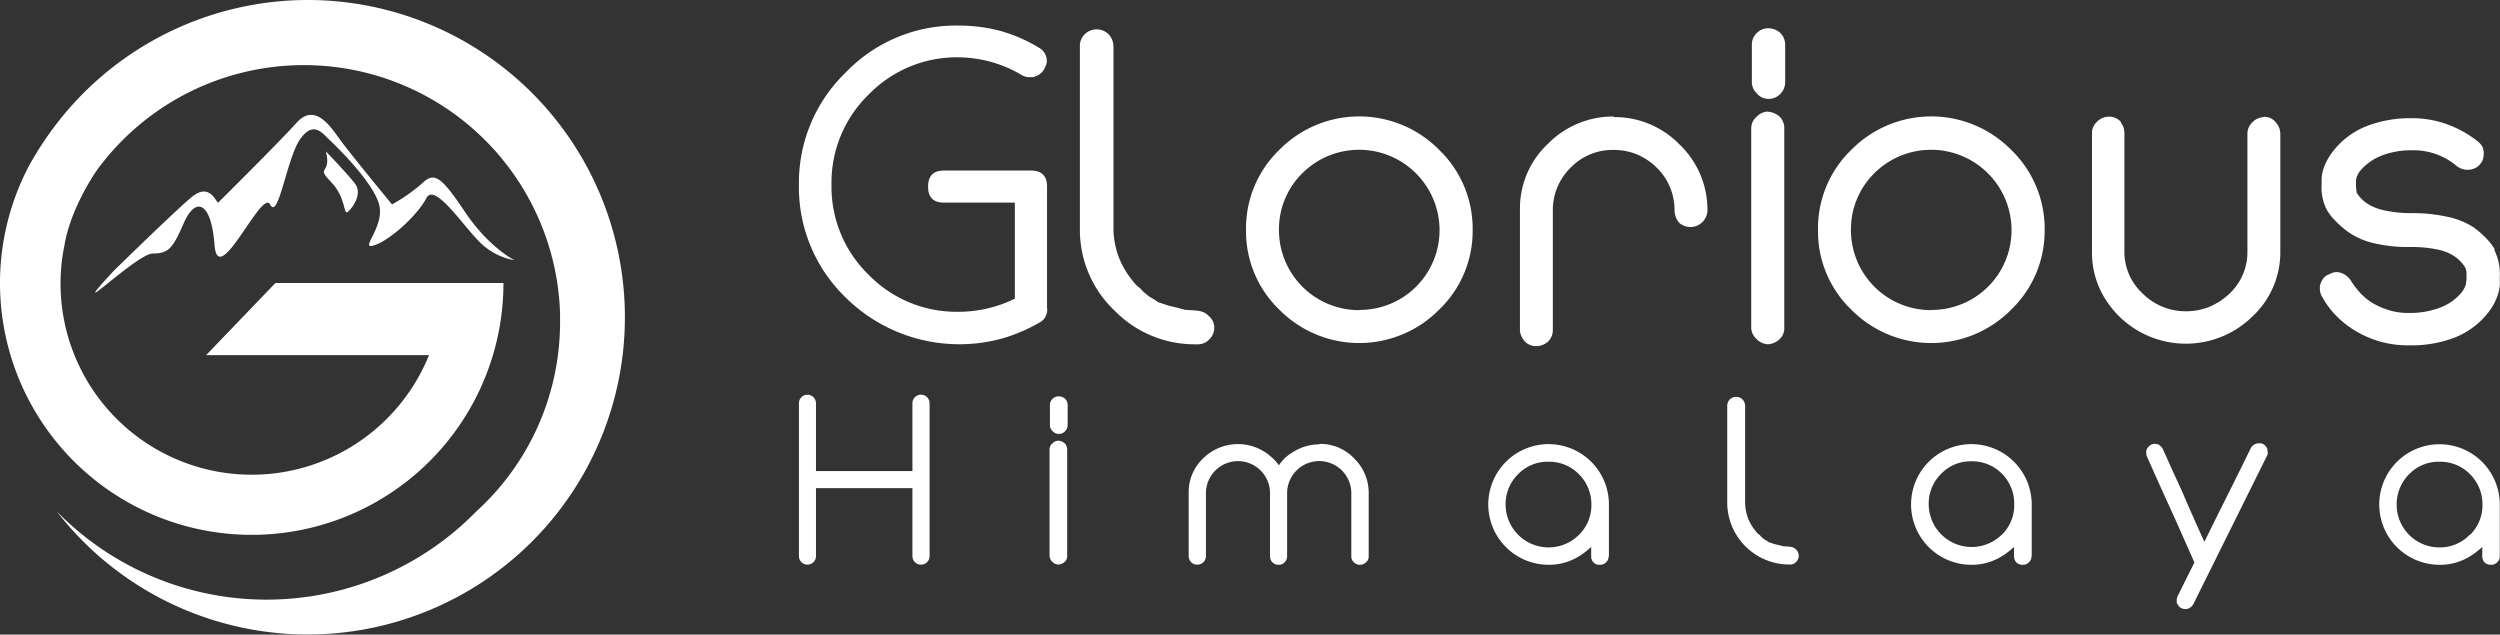<svg xmlns="http://www.w3.org/2000/svg" viewBox="0 0 472.04 119.82"><rect x="0" y="0" width="472.04" height="119.82" fill="#333333" stroke="none"/><defs><style>.cls-1{fill:#fff;}</style></defs><g id="Layer_2" data-name="Layer 2"><g id="Layer_1-2" data-name="Layer 1"><path class="cls-1" d="M197.74,58.35a2.93,2.93,0,0,1-.42,1.59,2.61,2.61,0,0,1-1.13,1,30.53,30.53,0,0,1-7.3,3.06,30.52,30.52,0,0,1-29.19-7.8,28.91,28.91,0,0,1-8.85-21.27,28.93,28.93,0,0,1,8.85-21.26A28.82,28.82,0,0,1,181,4.83a30.38,30.38,0,0,1,7.85,1A29,29,0,0,1,196.15,9a2.86,2.86,0,0,1,1.51,2.48,2.1,2.1,0,0,1-.13.75c-.08.21-.17.42-.29.67a2.88,2.88,0,0,1-.8,1,3.6,3.6,0,0,1-1,.55l0,0a1.52,1.52,0,0,1-.51.12h-.46a2.67,2.67,0,0,1-1.43-.33A23.77,23.77,0,0,0,181,10.82a23.22,23.22,0,0,0-17,7.05,23.17,23.17,0,0,0-7,17,23.17,23.17,0,0,0,7,17,23.18,23.18,0,0,0,17,7,24.12,24.12,0,0,0,10.62-2.48V38.26H178.24q-3,0-3-3c0-2.07,1-3.06,3-3.06h16.4c2.05,0,3.06,1,3.06,3.06v23Z"/><path class="cls-1" d="M226.17,58.69a3.16,3.16,0,0,1,2.1,1,2.87,2.87,0,0,1,1,2.18,3,3,0,0,1-1,2.27,2.89,2.89,0,0,1-2.18.87h-.21a21.13,21.13,0,0,1-15.35-6.28,21,21,0,0,1-6.63-15.36V8.73a3.08,3.08,0,0,1,.92-2.27,3.2,3.2,0,0,1,4.49,0,3.38,3.38,0,0,1,.93,2.27V42.87a15.56,15.56,0,0,0,1.13,6,16.67,16.67,0,0,0,3.23,5l.58.5a3.07,3.07,0,0,1,.51.51,2.52,2.52,0,0,0,.63.54c0,.05.09.09.09.13a2.26,2.26,0,0,0,.37.25,2.49,2.49,0,0,0,.38.3l.3.16.62.38a2.41,2.41,0,0,1,.5.38l1.13.38,1.14.37,1.47.34,1.38.38,2.44.16Z"/><path class="cls-1" d="M271.72,28.28a20.66,20.66,0,0,1,6.34,15.1,20.57,20.57,0,0,1-6.34,15.1,21.21,21.21,0,0,1-30.15,0,20.5,20.5,0,0,1-6.3-15.1,20.6,20.6,0,0,1,6.3-15.1,21.19,21.19,0,0,1,30.15,0ZM256.67,58.52a15.06,15.06,0,0,0,15.14-15.14,15.19,15.19,0,0,0-25.88-10.7,14.85,14.85,0,0,0-4.44,10.73,15.11,15.11,0,0,0,15.18,15.15Z"/><path class="cls-1" d="M304.74,22.11a17.06,17.06,0,0,1,12.41,5.2,17,17,0,0,1,5.24,12.5,3.24,3.24,0,0,1-3.14,3.06,3.33,3.33,0,0,1-2.15-.76,3.73,3.73,0,0,1-.92-2.3,11.16,11.16,0,0,0-3.4-8.19,11.76,11.76,0,0,0-3.68-2.46,11.55,11.55,0,0,0-4.41-.85,11,11,0,0,0-8.09,3.31,11.16,11.16,0,0,0-3.4,8.19V62.25a3,3,0,0,1-.88,2.22,3.4,3.4,0,0,1-2.18.89,3,3,0,0,1-2.27-.93,4.45,4.45,0,0,1-.63-1,3,3,0,0,1-.25-1.22V39.48a16.73,16.73,0,0,1,5.29-12.33A17.23,17.23,0,0,1,304.69,22Z"/><path class="cls-1" d="M333.75,21.1a3.49,3.49,0,0,1,2.61,1.3,6.78,6.78,0,0,1,.37.76,2.83,2.83,0,0,1,.17,1.13V61.83a2.74,2.74,0,0,1-.59,1.88A3.38,3.38,0,0,1,333.8,65a3.13,3.13,0,0,1-2.14-1,2.89,2.89,0,0,1-1-2.22V24.25a2.86,2.86,0,0,1,1-2.19,3.17,3.17,0,0,1,2.14-1Zm2.43-14.85a3.17,3.17,0,0,1,.89,2.27v7a3.16,3.16,0,0,1-.92,2.22,3,3,0,0,1-2.18.93,2.8,2.8,0,0,1-2.22-1,3.35,3.35,0,0,1-.72-1,2.93,2.93,0,0,1-.25-1.14v-7a3,3,0,0,1,1-2.35v0a2.94,2.94,0,0,1,2.14-.84A3.36,3.36,0,0,1,336.18,6.25Z"/><path class="cls-1" d="M379.73,28.28a20.69,20.69,0,0,1,6.33,15.1,20.6,20.6,0,0,1-6.33,15.1,21.22,21.22,0,0,1-30.16,0,20.46,20.46,0,0,1-6.3-15.1,20.56,20.56,0,0,1,6.3-15.1,21.2,21.2,0,0,1,30.16,0ZM364.66,58.52a15.06,15.06,0,0,0,15.15-15.14,15.19,15.19,0,0,0-25.88-10.7,14.85,14.85,0,0,0-4.44,10.73,15.11,15.11,0,0,0,15.17,15.15Z"/><path class="cls-1" d="M427.46,22.06a2.73,2.73,0,0,1,2.21,1,3.33,3.33,0,0,1,.89,2.14V47.4a16.56,16.56,0,0,1-5.25,12.34,17.94,17.94,0,0,1-28.94-5.42A16.58,16.58,0,0,1,395,47.69V25.17a2.8,2.8,0,0,1,.92-2.14,3.1,3.1,0,0,1,2.22-1,2.91,2.91,0,0,1,2.32,1c0,.12.08.2.08.25a2.74,2.74,0,0,1,.46.92,4.27,4.27,0,0,1,.12,1V47.48a10.65,10.65,0,0,0,3.44,7.93,11.41,11.41,0,0,0,8.19,3.36,11.63,11.63,0,0,0,4.39-.83A12.54,12.54,0,0,0,421,55.41a10.71,10.71,0,0,0,3.35-7.93V25.25a2.93,2.93,0,0,1,.92-2.14,3.17,3.17,0,0,1,2.18-1Z"/><path class="cls-1" d="M471,47.28A10.09,10.09,0,0,1,472,52.23v.83a5.63,5.63,0,0,1,0,.84,8.38,8.38,0,0,1-.67,2.56A11.08,11.08,0,0,1,469.82,59a15,15,0,0,1-6.12,4.65,22.53,22.53,0,0,1-8.81,1.55,19,19,0,0,1-9.56-2.39,18.16,18.16,0,0,1-3.91-2.89,15.58,15.58,0,0,1-2.89-3.77h0a2.82,2.82,0,0,1-.5-1.6v-.46a1.53,1.53,0,0,1,.12-.5,3.83,3.83,0,0,1,.51-1,2.63,2.63,0,0,1,1-.76l0,.05a2.67,2.67,0,0,1,1.51-.5,2.53,2.53,0,0,1,1,.2v0a3,3,0,0,1,1,.59,3.72,3.72,0,0,1,.75.88,16,16,0,0,0,1.89,2.43,10.9,10.9,0,0,0,2.52,1.94,15.13,15.13,0,0,0,3.1,1.25,12.23,12.23,0,0,0,3.36.42,15.83,15.83,0,0,0,5.91-1,9.54,9.54,0,0,0,4-2.77,4.52,4.52,0,0,0,.93-1.77v-.25a3.42,3.42,0,0,0,.09-.63v-.5a6.31,6.31,0,0,0-.05-1,2,2,0,0,0-.25-.75,7,7,0,0,0-2.1-2.1A8.85,8.85,0,0,0,460,47.07a23.67,23.67,0,0,0-4.95-.43,28.39,28.39,0,0,1-6.92-.74,13.78,13.78,0,0,1-4.82-2.15,18.52,18.52,0,0,1-2.51-2.22,9.06,9.06,0,0,1-1.64-2.27,9.4,9.4,0,0,1-.8-4.52l0-1.1a7.58,7.58,0,0,1,.63-2.52,12.47,12.47,0,0,1,1.51-2.55,15,15,0,0,1,6.12-4.66,22.62,22.62,0,0,1,8.77-1.59A19.26,19.26,0,0,1,462,23.45a20.75,20.75,0,0,1,5.71,3.14,4.59,4.59,0,0,1,.88.89,2.78,2.78,0,0,1,.38,1.38,4.9,4.9,0,0,1-.13,1.14,2.39,2.39,0,0,1-.5.92,2.69,2.69,0,0,1-.93.79,3,3,0,0,1-1.38.34,3.13,3.13,0,0,1-2-.59s-.08,0-.13-.08a12.5,12.5,0,0,0-8.3-3,15.43,15.43,0,0,0-5.92,1,10.14,10.14,0,0,0-3.94,2.76v0a3.75,3.75,0,0,0-.88,1.76v.51a7.5,7.5,0,0,0,.17,2.13v-.08a6.63,6.63,0,0,0,2.14,2.1,9.75,9.75,0,0,0,3.27,1.21,23.14,23.14,0,0,0,4.86.47,30.51,30.51,0,0,1,6.88.71,14.46,14.46,0,0,1,4.91,2,18.28,18.28,0,0,1,2.3,2A10.4,10.4,0,0,1,471,47H471Z"/><path class="cls-1" d="M175.52,76.14V105a1.62,1.62,0,0,1-3.24,0V92.17H154.07V105a1.61,1.61,0,1,1-3.22,0V76.14a1.61,1.61,0,1,1,3.22,0v12.8h18.21V76.14a1.62,1.62,0,1,1,3.24,0Z"/><path class="cls-1" d="M199.83,83.21a1.86,1.86,0,0,1,1.38.7,3.15,3.15,0,0,1,.2.41,1.46,1.46,0,0,1,.09.6v20a1.52,1.52,0,0,1-.09.6,1.4,1.4,0,0,1-.23.4,1.81,1.81,0,0,1-1.33.67,1.62,1.62,0,0,1-1.14-.51,1.56,1.56,0,0,1-.54-1.19v-20a1.51,1.51,0,0,1,.54-1.17,1.68,1.68,0,0,1,1.14-.52Zm1.29-7.91a1.73,1.73,0,0,1,.47,1.21v3.73a1.72,1.72,0,0,1-.49,1.19,1.57,1.57,0,0,1-1.16.49,1.52,1.52,0,0,1-1.19-.51,2,2,0,0,1-.38-.54,1.44,1.44,0,0,1-.13-.6V76.53a1.61,1.61,0,0,1,.53-1.25v0a1.59,1.59,0,0,1,1.14-.44A1.85,1.85,0,0,1,201.12,75.3Z"/><path class="cls-1" d="M249.12,83.82a8.78,8.78,0,0,1,6.56,2.73,9,9,0,0,1,2.75,6.57V105a1.38,1.38,0,0,1-.53,1.19,1.61,1.61,0,0,1-1.12.45,1.63,1.63,0,0,1-1.14-.47,1.46,1.46,0,0,1-.49-1.17V93.12a6.06,6.06,0,0,0-12.12,0V105a1.63,1.63,0,0,1-.47,1.17,1.49,1.49,0,0,1-1.15.47A1.58,1.58,0,0,1,239.8,105V93.12a6.05,6.05,0,0,0-12.1,0V105a1.6,1.6,0,0,1-1.61,1.61,1.51,1.51,0,0,1-1.21-.49,1.73,1.73,0,0,1-.44-1.14V93a8.79,8.79,0,0,1,2.77-6.49,9.36,9.36,0,0,1,11.85-1,11.69,11.69,0,0,1,1.33,1.09,7.25,7.25,0,0,1,1.08,1.26,10.77,10.77,0,0,1,1.09-1.32,8.08,8.08,0,0,1,1.3-1,9.33,9.33,0,0,1,5.28-1.64Z"/><path class="cls-1" d="M303.75,105a1.64,1.64,0,0,1-1.64,1.64,1.54,1.54,0,0,1-1.67-1.64v-1.73c-.31.29-.67.6-1.07.91a11.86,11.86,0,0,1-1.07.76,11.35,11.35,0,0,1-2.82,1.28,10.62,10.62,0,0,1-3.11.42,11.39,11.39,0,1,1,11.42-11.4V105Zm-5.63-4a7.79,7.79,0,0,0,2.36-5.7,8,8,0,0,0-2.36-5.77,7.86,7.86,0,0,0-5.75-2.35,7.71,7.71,0,0,0-5.72,2.35,7.92,7.92,0,0,0-2.37,5.74,8.12,8.12,0,0,0,13.84,5.73Z"/><path class="cls-1" d="M338,103.25a1.66,1.66,0,0,1,1.12.5,1.63,1.63,0,0,1,0,2.37,1.5,1.5,0,0,1-1.16.47h-.11a11.73,11.73,0,0,1-11.72-11.53V76.63a1.65,1.65,0,0,1,.49-1.21,1.7,1.7,0,0,1,1.22-.49,1.68,1.68,0,0,1,1.17.49,1.76,1.76,0,0,1,.5,1.21V94.81a8.3,8.3,0,0,0,.6,3.18,9.09,9.09,0,0,0,1.72,2.68l.32.27a1.38,1.38,0,0,1,.27.27,1.17,1.17,0,0,0,.33.28.27.27,0,0,1,0,.07,1.17,1.17,0,0,0,.21.14,1.4,1.4,0,0,0,.2.16l.15.09.34.19a2.13,2.13,0,0,1,.26.21l.61.2.6.2.79.18.73.2,1.3.09Z"/><path class="cls-1" d="M383.58,105a1.51,1.51,0,0,1-.47,1.15,1.55,1.55,0,0,1-1.16.49,1.82,1.82,0,0,1-1.23-.44,1.78,1.78,0,0,1-.44-1.2v-1.73c-.32.29-.68.6-1.08.91a10.59,10.59,0,0,1-1.07.76,11.51,11.51,0,0,1-2.82,1.28,10.51,10.51,0,0,1-3.1.42,11.39,11.39,0,1,1,11.41-11.4V105Zm-5.63-4a7.8,7.8,0,0,0,2.37-5.7A8,8,0,0,0,378,89.45a7.86,7.86,0,0,0-5.74-2.35,7.68,7.68,0,0,0-5.72,2.35,7.88,7.88,0,0,0-2.37,5.74A8.11,8.11,0,0,0,378,100.92Z"/><path class="cls-1" d="M428.06,84.9a1.37,1.37,0,0,1,.12.57,1,1,0,0,1,0,.3.52.52,0,0,0-.07.15.5.5,0,0,0-.07.13.69.69,0,0,1-.06.14l-13.84,27.87a1.8,1.8,0,0,1-.62.67,1.59,1.59,0,0,1-.9.27,1.48,1.48,0,0,1-.71-.16,1.34,1.34,0,0,1-.56-.44,3.29,3.29,0,0,1-.34-.61,4.24,4.24,0,0,1,0-.53,1.65,1.65,0,0,1,.18-.74l3.15-6.32-3.55-8L408,92.07,405.29,86v-.13a2.15,2.15,0,0,1-.05-.34v-.27a.07.07,0,0,1,0-.07,1.79,1.79,0,0,1,1-1.25,1.91,1.91,0,0,1,.66-.14.17.17,0,0,1,.11,0l.18.06s.09,0,.2,0a1.75,1.75,0,0,1,.59.41,2.73,2.73,0,0,1,.4.5l1.83,4.1L412,92.75,413,95.09l1,2.27,1.05,2.37,1.17,2.57,2.92-5.91,3-6,1.39-2.81,1.43-2.91a1.48,1.48,0,0,1,.41-.53,1.76,1.76,0,0,1,.59-.34h0a1.4,1.4,0,0,1,.29-.09,1.57,1.57,0,0,1,.29,0,2.75,2.75,0,0,1,.39,0,1.49,1.49,0,0,1,.39.13,2,2,0,0,1,.83,1h0Z"/><path class="cls-1" d="M472,105a1.55,1.55,0,0,1-.47,1.15,1.57,1.57,0,0,1-1.17.49,1.82,1.82,0,0,1-1.23-.44,1.78,1.78,0,0,1-.44-1.2v-1.73a13.51,13.51,0,0,1-1.08.91,9.55,9.55,0,0,1-1.06.76,11.51,11.51,0,0,1-2.82,1.28,10.58,10.58,0,0,1-3.11.42A11.38,11.38,0,1,1,472,95.19V105Zm-5.63-4a7.79,7.79,0,0,0,2.36-5.7,8,8,0,0,0-2.36-5.77,7.86,7.86,0,0,0-5.75-2.35,7.73,7.73,0,0,0-5.73,2.35,8,8,0,0,0-2.36,5.74,8.06,8.06,0,0,0,8.09,8.09A7.76,7.76,0,0,0,466.37,100.92Z"/><path class="cls-1" d="M58.12,0A59.91,59.91,0,0,0,9.47,25a61.68,61.68,0,0,0-4,6.32A47.53,47.53,0,1,0,95.06,53.44H52L38.92,67.06H81A36.1,36.1,0,0,1,11.43,53.58a35.6,35.6,0,0,1,.79-7.5.22.22,0,0,1,0-.08c1.14-6.2,4.8-12,6.1-13.9a48.4,48.4,0,0,1,87.43,27.14c0,.5,0,1,0,1.49A48.28,48.28,0,0,1,89.94,96.56a55.41,55.41,0,0,1-79.22,0A59.9,59.9,0,1,0,58.12,0Z"/><path class="cls-1" d="M70.82,46.26C74,45.12,79,40.37,80.5,37.42s6.56,4.66,9.79,8a12.27,12.27,0,0,0,6.84,3.71s-4.84-2.38-9.4-9.21-5.8-7.42-8-5.32a32.93,32.93,0,0,1-5.71,4S66,28.87,64.16,26.31,59.42,19.38,56,23.18s-14.83,15.1-14.83,15.1c-.75-.86-1.9-3.61-5-1.05S21.46,51.15,21.46,51.15c-10,10.83,4.33-3.28,7.36-3.28s3.81-1,5.9-5.79,5.13-4.37,5.79,4.18S49.44,35.53,51,38.61s3.14-8.69,5.65-12.3,4.23-1.14,5.46,0S70.91,34.8,71.67,39,67.59,47.4,70.82,46.26Z"/><path class="cls-1" d="M62.44,34.29c3,3.05,2.34,6.45,3.25,5.7s2.79-3.4,1.36-5.29-5.51-6.11-5.51-6.11C62.67,33.12,59.5,31.23,62.44,34.29Z"/></g></g></svg>